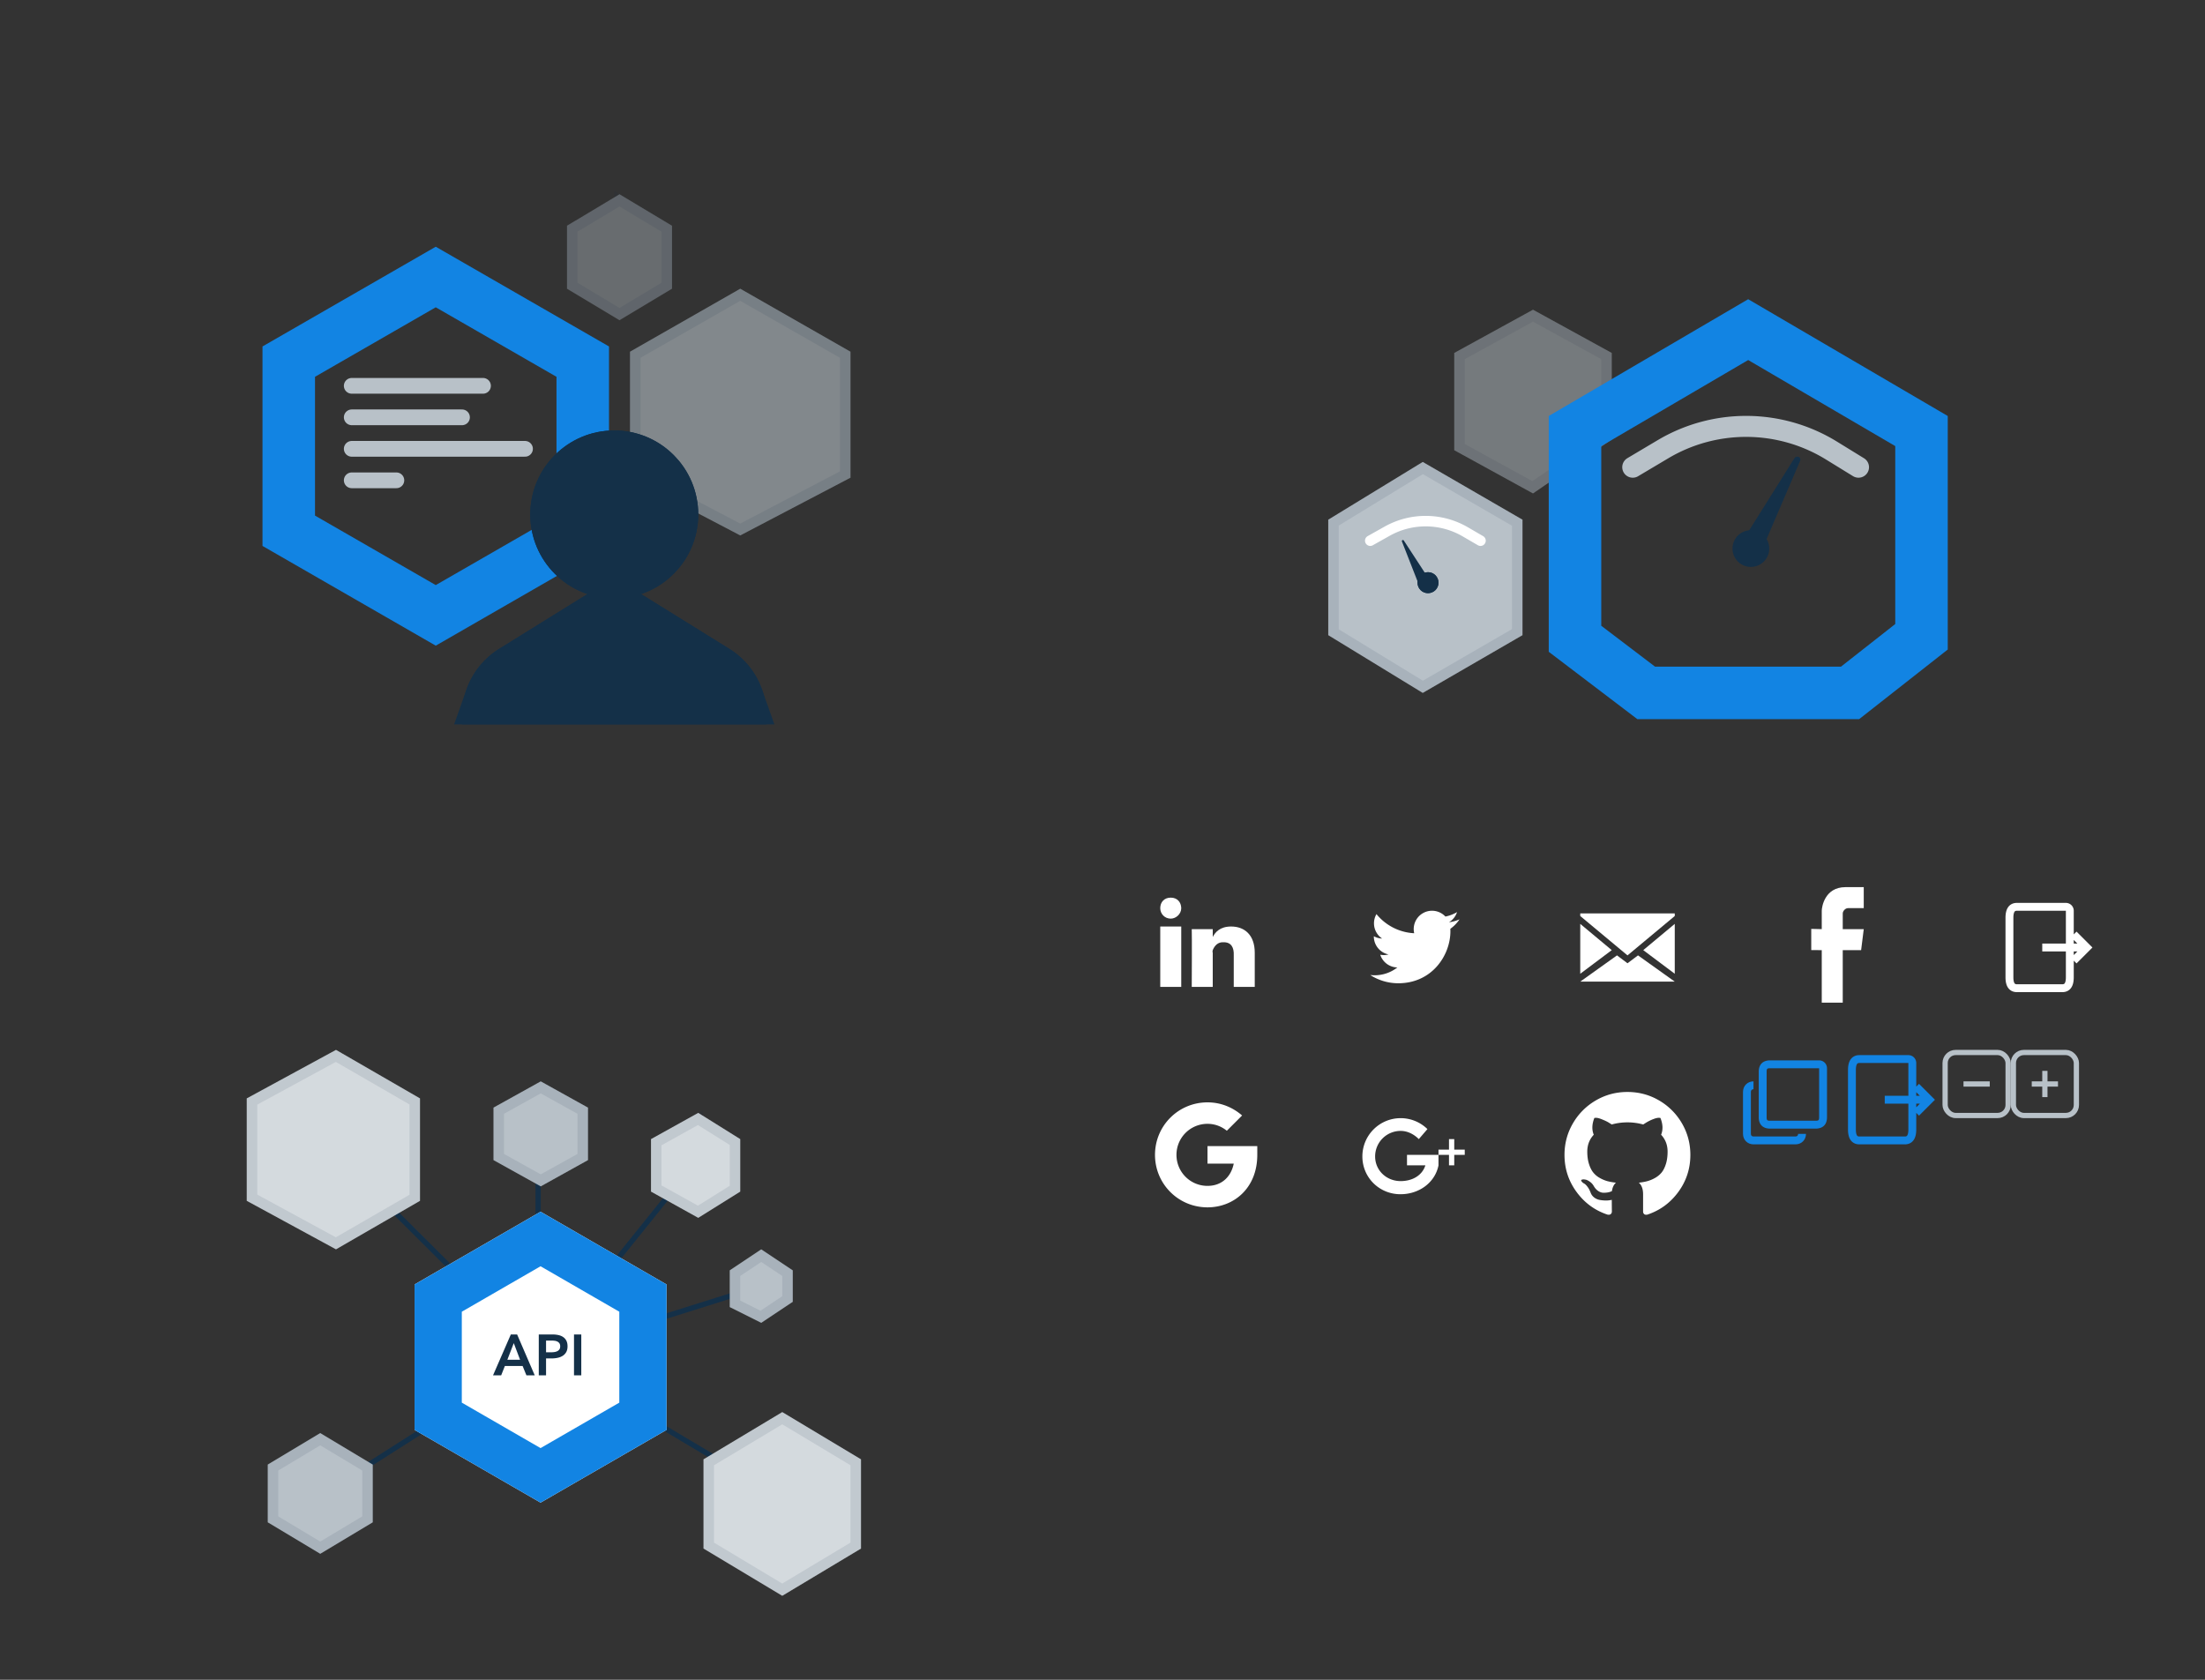 <?xml version="1.0" encoding="utf-8"?><svg width="420" height="320" viewBox="0 0 420 320" xmlns="http://www.w3.org/2000/svg" xmlns:xlink="http://www.w3.org/1999/xlink"><rect x="0" y="0" width="420" height="320" fill="#333333" stroke="none"/><svg width="210" height="160" viewBox="0 0 210 160" id="admin-console" xmlns="http://www.w3.org/2000/svg"><defs><path id="aa" d="M68 0l10 6v12l-10 6-10-6V6z"/><path id="ab" d="M91 18l21 12v24L91 65 70 54V30z"/><path id="ac" d="M70.164 74.964L88.91 86.6A15 15 0 0 1 96 99.344V101H38v-1.656A15 15 0 0 1 45.09 86.6l18.746-11.636a6 6 0 0 1 6.328 0z"/><path id="ad" d="M67 77c8.837 0 16-7.163 16-16s-7.163-16-16-16-16 7.163-16 16 7.163 16 16 16z"/></defs><g fill="none" fill-rule="evenodd"><path stroke="#1284E3" stroke-width="10" d="M83 52.77L55 68.89v32.22l28 16.12 28-16.12V68.89L83 52.77z"/><g transform="translate(50 37)"><use fill="#B8C1C8" fill-opacity=".4" xlink:href="#aa"/><path stroke="#143048" stroke-opacity=".1" stroke-width="2" d="M68 1.166l-9 5.4v10.868l9 5.4 9-5.4V6.566l-9-5.4z"/></g><g transform="translate(50 37)"><use fill="#B8C1C8" fill-opacity=".6" xlink:href="#ab"/><path stroke="#143048" stroke-opacity=".1" stroke-width="2" d="M91 19.152L71 30.58v22.815L91 63.87l20-10.476V30.58L91 19.152z"/></g><g transform="translate(50 37)"><use fill="#143048" xlink:href="#ac"/><path stroke="#143048" stroke-width="10" d="M43.576 96h46.848a10 10 0 0 0-4.15-5.152L67.527 79.212a1 1 0 0 0-1.054 0L47.726 90.848A10 10 0 0 0 43.576 96z"/></g><g transform="translate(50 37)"><use fill="#143048" xlink:href="#ad"/><path stroke="#143048" stroke-width="10" d="M67 72c6.075 0 11-4.925 11-11s-4.925-11-11-11-11 4.925-11 11 4.925 11 11 11z"/></g><path d="M67 73.5h25m-25 6h21m-21 12h8.5m-8.5-6h33" stroke="#B8C1C8" stroke-linecap="round" stroke-width="3"/></g></svg><svg width="210" height="160" viewBox="0 0 210 160" id="api-console" y="160" xmlns="http://www.w3.org/2000/svg"><defs><path id="ba" d="M55.963 30.829l24 13.856v27.713l-24 13.856-24-13.856V44.685z"/><path id="bb" d="M17 0l16 9.243v19.514L17 38 0 28.757V9.243z"/><path id="bc" d="M102 69l15 9v17l-15 9-15-9V78z"/><path id="bd" d="M14 73l10 6v11l-10 6-10-6V79z"/><path id="be" d="M56 6l9 5v10l-9 5-9-5V11z"/><path id="bf" d="M86 12l8 5v10l-8 5-9-5V17z"/><path id="bg" d="M98 38l6 4v6l-6 4-6-3v-7z"/></defs><g fill="none" fill-rule="evenodd"><path stroke="#143048" stroke-linecap="square" d="M61.172 124.798l41.557-26.465m.001 0l42.745-13.457M103 98l47 28m-47.5-28V53m.23 45.333l-39.975-39.84m39.975 39.84l29.288-36.413"/><g transform="translate(47 40)"><use fill="#FFF" xlink:href="#ba"/><path stroke="#1284E3" stroke-width="9" d="M55.963 36.025l-19.5 11.258V69.8l19.5 11.258 19.5-11.258V47.283l-19.5-11.258z"/></g><g transform="translate(47 40)"><use fill="#D4DADE" xlink:href="#bb"/><path stroke="#143048" stroke-opacity=".1" stroke-width="2" d="M16.985 1.146L1 9.838v18.324l15.985 8.692L32 28.18V9.82L16.985 1.146z"/></g><g transform="translate(47 40)"><use fill="#D4DADE" xlink:href="#bc"/><path stroke="#143048" stroke-opacity=".1" stroke-width="2" d="M102 70.166l-14 8.4v15.868l14 8.4 14-8.4V78.566l-14-8.4z"/></g><g transform="translate(47 40)"><use fill="#B8C1C8" xlink:href="#bd"/><path stroke="#143048" stroke-opacity=".1" stroke-width="2" d="M14 74.166l-9 5.4v9.868l9 5.4 9-5.4v-9.868l-9-5.4z"/></g><g transform="translate(47 40)"><use fill="#B8C1C8" xlink:href="#be"/><path stroke="#143048" stroke-opacity=".1" stroke-width="2" d="M56 7.144l-8 4.444v8.824l8 4.444 8-4.444v-8.824l-8-4.444z"/></g><g transform="translate(47 40)"><use fill="#D4DADE" xlink:href="#bf"/><path stroke="#143048" stroke-opacity=".1" stroke-width="2" d="M85.97 13.16L78 17.589v8.824l7.97 4.427L93 26.446v-8.892l-7.03-4.393z"/></g><g transform="translate(47 40)"><use fill="#B8C1C8" xlink:href="#bg"/><path stroke="#143048" stroke-opacity=".1" stroke-width="2" d="M98 39.202l-5 3.333v5.847l4.928 2.464L103 47.465v-4.93l-5-3.333z"/></g><path fill="#143048" d="M97.3 94.212h1.199l3.355 7.788h-1.584l-.726-1.782h-3.377L95.463 102h-1.551l3.388-7.788zm1.76 4.818l-1.199-3.168-1.221 3.168h2.42zm3.564-4.818h2.541c.447 0 .85.04 1.21.121.36.08.667.213.924.396.257.183.455.418.594.704.14.286.209.63.209 1.034 0 .433-.08.796-.242 1.089-.161.293-.38.53-.654.71a2.87 2.87 0 0 1-.963.39c-.367.08-.755.121-1.166.121h-1.067V102h-1.386v-7.788zm2.354 3.399c.227 0 .444-.016.649-.05.205-.033.389-.091.55-.176.161-.084.29-.2.385-.346.095-.147.143-.337.143-.572 0-.227-.048-.412-.143-.555a.988.988 0 0 0-.38-.336 1.625 1.625 0 0 0-.538-.16 4.92 4.92 0 0 0-.622-.038h-1.012v2.233h.968zm4.356-3.399h1.386V102h-1.386v-7.788z"/></g></svg><svg width="13" height="13" viewBox="0 0 13 13" id="close" x="370" y="200" xmlns="http://www.w3.org/2000/svg"><g fill="none" fill-rule="evenodd" stroke="#B8C1C8"><rect width="12" height="12" x=".5" y=".5" rx="2"/><path d="M4 6.5h5"/></g></svg><svg width="20" height="20" viewBox="0 0 20 20" id="copy" x="330" y="200" xmlns="http://www.w3.org/2000/svg"><g fill="#1284E3"><path d="M4 6v1.5c-.312 0-.5.188-.5.5v8c0 .312.188.5.5.5h8c.312 0 .5-.188.5-.5H14c0 1.14-.86 2-2 2H4c-1.14 0-2-.86-2-2V8c0-1.14.86-2 2-2z"/><path d="M16.5 3.5H7.167c-.562 0-.667.105-.667.667v8.666c0 .563.104.667.667.667h8.666c.563 0 .667-.104.667-.667V3.5zm1.5 9.333C18 14.224 17.224 15 15.833 15H7.167C5.776 15 5 14.224 5 12.833V4.167C5 2.777 5.776 2 7.167 2H16.5A1.5 1.5 0 0 1 18 3.5v9.333z"/></g></svg><svg width="210" height="160" viewBox="0 0 210 160" id="dashboard" x="210" xmlns="http://www.w3.org/2000/svg"><defs><path id="ea" d="M0 33V11L18 0l19 11v22L18 44z"/><circle id="eb" cx="19" cy="23" r="2"/><path id="ec" d="M0 26.765V8.235L15 0l15 8.235v16.47L15 35z"/></defs><g fill="none" fill-rule="evenodd"><g transform="translate(43 88)"><use fill="#B8C1C8" xlink:href="#ea"/><path stroke="#143048" stroke-opacity=".1" stroke-width="2" d="M1 32.44l17.014 10.396L36 32.423V11.577L18.014 1.164 1 11.56v20.878z"/></g><path fill="#143048" d="M60.108 111l-3.074-7.85a.2.2 0 0 1 .354-.182L62 110.034l-1.892.966z"/><path stroke="#FFF" stroke-linecap="round" stroke-width="2" d="M51 103l3.209-1.802a15 15 0 0 1 14.886.112L72 103"/><g transform="translate(43 88)"><use fill="#143048" xlink:href="#eb"/><circle cx="19" cy="23" r="1" stroke="#143048" stroke-width="2"/></g><g transform="translate(67 59)" opacity=".5"><use fill="#B8C1C8" xlink:href="#ec"/><path stroke="#143048" stroke-opacity=".1" stroke-width="2" d="M1 26.173l13.942 7.654L29 24.18V8.827L15 1.141 1 8.827v17.346z"/></g><g transform="translate(85 57)"><path fill="#143048" d="M37 45.904l9.783-15.601a.665.665 0 0 1 .813-.263.546.546 0 0 1 .297.721L40.5 48 37 45.904z"/><path stroke="#B8C1C8" stroke-linecap="round" stroke-width="4" d="M16 32l5.76-3.423a31 31 0 0 1 32.084.25L59 32"/><circle cx="38.5" cy="47.5" r="3.5" fill="#143048"/><path stroke="#1284E3" stroke-width="10" d="M18.567 75h38.821L71 64.307V25.113L37.987 5.793 5 25.114v39.573L18.567 75z"/></g></g></svg><svg width="40" height="40" viewBox="0 0 40 40" id="email" x="290" y="160" xmlns="http://www.w3.org/2000/svg"><path fill="#FFF" fill-rule="evenodd" d="M11 14h18v13H11V14zm11 8l7 5v-1.5L23 21l6-5v-1.5L20 22l-9-7.5V16l6 5-6 4.5V27l7-5 2 1.5 2-1.5z"/></svg><svg width="40" height="40" viewBox="0 0 40 40" id="facebook" x="330" y="160" xmlns="http://www.w3.org/2000/svg"><path fill="#FFF" fill-rule="nonzero" d="M17 13.5V17l-2-.048v4.04L17 21v10h4V21h3.5l.5-4h-4v-3c0-.413.464-1 1-1h3V9h-3.484C17.5 9 17 12.896 17 13.5z"/></svg><svg width="40" height="40" viewBox="0 0 40 40" id="github" x="290" y="200" xmlns="http://www.w3.org/2000/svg"><path fill="#FFF" d="M30.367 13.99a11.935 11.935 0 0 0-4.362-4.362c-1.837-1.072-3.842-1.608-6.018-1.608-2.174 0-4.18.536-6.017 1.608a11.934 11.934 0 0 0-4.362 4.362C8.536 15.827 8 17.833 8 20.007c0 2.612.762 4.961 2.287 7.047 1.524 2.087 3.493 3.53 5.907 4.332.281.052.49.015.625-.11a.61.61 0 0 0 .203-.468l-.008-.842a122.66 122.66 0 0 1-.008-1.39l-.36.063a4.58 4.58 0 0 1-.865.054 6.6 6.6 0 0 1-1.085-.109 2.424 2.424 0 0 1-1.046-.468 1.98 1.98 0 0 1-.687-.96l-.156-.359a3.9 3.9 0 0 0-.491-.796c-.224-.291-.45-.489-.68-.593l-.109-.078a1.146 1.146 0 0 1-.202-.187.856.856 0 0 1-.14-.219c-.032-.073-.006-.133.077-.18.084-.047.234-.07.453-.07l.312.047c.208.042.465.166.773.375.306.208.559.478.756.811.24.427.528.752.867.976.338.224.679.335 1.022.335.343 0 .64-.026.89-.078.25-.052.483-.13.702-.234.094-.697.349-1.233.765-1.608a10.688 10.688 0 0 1-1.6-.28 6.37 6.37 0 0 1-1.467-.61 4.202 4.202 0 0 1-1.257-1.045c-.333-.417-.606-.963-.819-1.64-.213-.676-.32-1.456-.32-2.34 0-1.26.411-2.331 1.233-3.216-.385-.947-.349-2.008.11-3.184.301-.094.749-.023 1.342.21.593.235 1.027.435 1.303.602.276.166.497.307.663.421.968-.27 1.967-.406 2.997-.406 1.03 0 2.03.136 2.998.406l.593-.374a8.4 8.4 0 0 1 1.435-.687c.552-.208.974-.266 1.265-.172.468 1.176.51 2.237.125 3.184.822.885 1.233 1.957 1.233 3.216 0 .884-.107 1.667-.32 2.349-.213.681-.489 1.227-.827 1.639-.338.41-.76.757-1.264 1.038a6.382 6.382 0 0 1-1.468.608c-.473.125-1.007.22-1.6.282.541.468.812 1.207.812 2.216v3.293c0 .187.065.343.195.468s.336.161.617.11c2.414-.802 4.383-2.246 5.908-4.332 1.524-2.086 2.286-4.435 2.286-7.047 0-2.175-.537-4.18-1.608-6.017z"/></svg><svg width="40" height="40" viewBox="0 0 40 40" id="google" x="210" y="200" xmlns="http://www.w3.org/2000/svg"><defs><path id="ia" d="M19.483 8.333H10v3.334h5c-.5 2.454-2.227 4.242-5 4.242A5.897 5.897 0 0 1 4.09 10 5.897 5.897 0 0 1 10 4.09c1.41 0 2.682.5 3.682 1.32L16.59 2.5C14.818.955 12.545 0 10 0 4.455 0 0 4.455 0 10s4.455 10 10 10c5 0 9.483-3.636 9.483-10V8.333z"/></defs><use fill="#FFF" fill-rule="evenodd" transform="translate(10 10)" xlink:href="#ia"/></svg><svg width="40" height="40" viewBox="0 0 40 40" id="google-plus" x="250" y="200" xmlns="http://www.w3.org/2000/svg"><path d="M18 20v2h3.5c-.62 1.971-2.536 3-4.711 3-2.684 0-4.86-2.02-4.86-4.704a4.859 4.859 0 0 1 4.86-4.859c1.35 0 2.58.673 3.461 1.563l1.639-1.91A7.289 7.289 0 0 0 9.5 20.296c0 4.025 3.225 7.204 7.25 7.204 3.526 0 6.575-2.173 7.25-5.5v-2h-6zm11-1h-2v-2h-1v2h-2v1h2v2h1v-2h2z" fill="#FFF"/></svg><svg width="40" height="40" viewBox="0 0 40 40" id="linkedin" x="210" y="160" xmlns="http://www.w3.org/2000/svg"><path fill="#FFF" d="M29 21.5V28h-4v-6c.07-1.521-.499-2.552-2-2.5-1.007-.052-1.654.643-2 1.5-.042.055-.068.389 0 .5V28h-4s.053-10.181 0-11h4v1.5c.454-.908 1.386-2 3.5-2 2.56 0 4.5 1.606 4.5 5zM13 11c-1.25 0-2 .864-2 2 0 1.11.87 2 2 2 1 0 2-.89 2-2-.026-1.136-.75-2-2-2zm-2 17h4V16.5h-4V28z"/></svg><svg width="20" height="20" viewBox="0 0 20 20" id="logout" x="350" y="200" xmlns="http://www.w3.org/2000/svg"><path d="M14.25 15.167V2.5a.75.75 0 0 0-.75-.75H4.167c-.926 0-1.417.642-1.417 2.083v11.334c0 1.441.49 2.083 1.417 2.083h8.666c.926 0 1.417-.642 1.417-2.083zM9 9.5h8M15 7l2.5 2.5L15 12" fill="none" fill-rule="evenodd" stroke="#1284E3" stroke-width="1.5"/></svg><svg width="40" height="40" viewBox="0 0 40 40" id="logout-white" x="370" y="160" xmlns="http://www.w3.org/2000/svg"><path d="M24.25 26.167V13.5a.75.75 0 0 0-.75-.75h-9.333c-.926 0-1.417.642-1.417 2.083v11.334c0 1.441.49 2.083 1.417 2.083h8.666c.926 0 1.417-.642 1.417-2.083zM19 20.5h8M25 18l2.5 2.5L25 23" fill="none" fill-rule="evenodd" stroke="#FFF" stroke-width="1.5"/></svg><svg width="13" height="13" viewBox="0 0 13 13" id="open" x="383" y="200" xmlns="http://www.w3.org/2000/svg"><g fill="none" fill-rule="evenodd" stroke="#B8C1C8"><rect width="12" height="12" x=".5" y=".5" rx="2"/><path d="M4 6.5h5M6.5 9V4"/></g></svg><svg width="40" height="40" viewBox="0 0 40 40" id="twitter" x="250" y="160" xmlns="http://www.w3.org/2000/svg"><path fill="#FFF" d="M28.001 15.134a6.965 6.965 0 0 1-2.002.55 3.502 3.502 0 0 0 1.533-1.929c-.676.4-1.422.69-2.216.847a3.488 3.488 0 0 0-5.943 3.18 9.902 9.902 0 0 1-7.188-3.645 3.461 3.461 0 0 0-.472 1.753c0 1.21.616 2.278 1.55 2.903a3.488 3.488 0 0 1-1.579-.438v.044a3.491 3.491 0 0 0 2.797 3.42c-.292.078-.6.122-.919.122-.225 0-.443-.023-.656-.065a3.49 3.49 0 0 0 3.257 2.422 6.997 6.997 0 0 1-4.331 1.49c-.282 0-.559-.016-.832-.047a9.858 9.858 0 0 0 5.346 1.569c6.416 0 9.923-5.314 9.923-9.923l-.012-.451a6.965 6.965 0 0 0 1.744-1.802z"/></svg></svg>